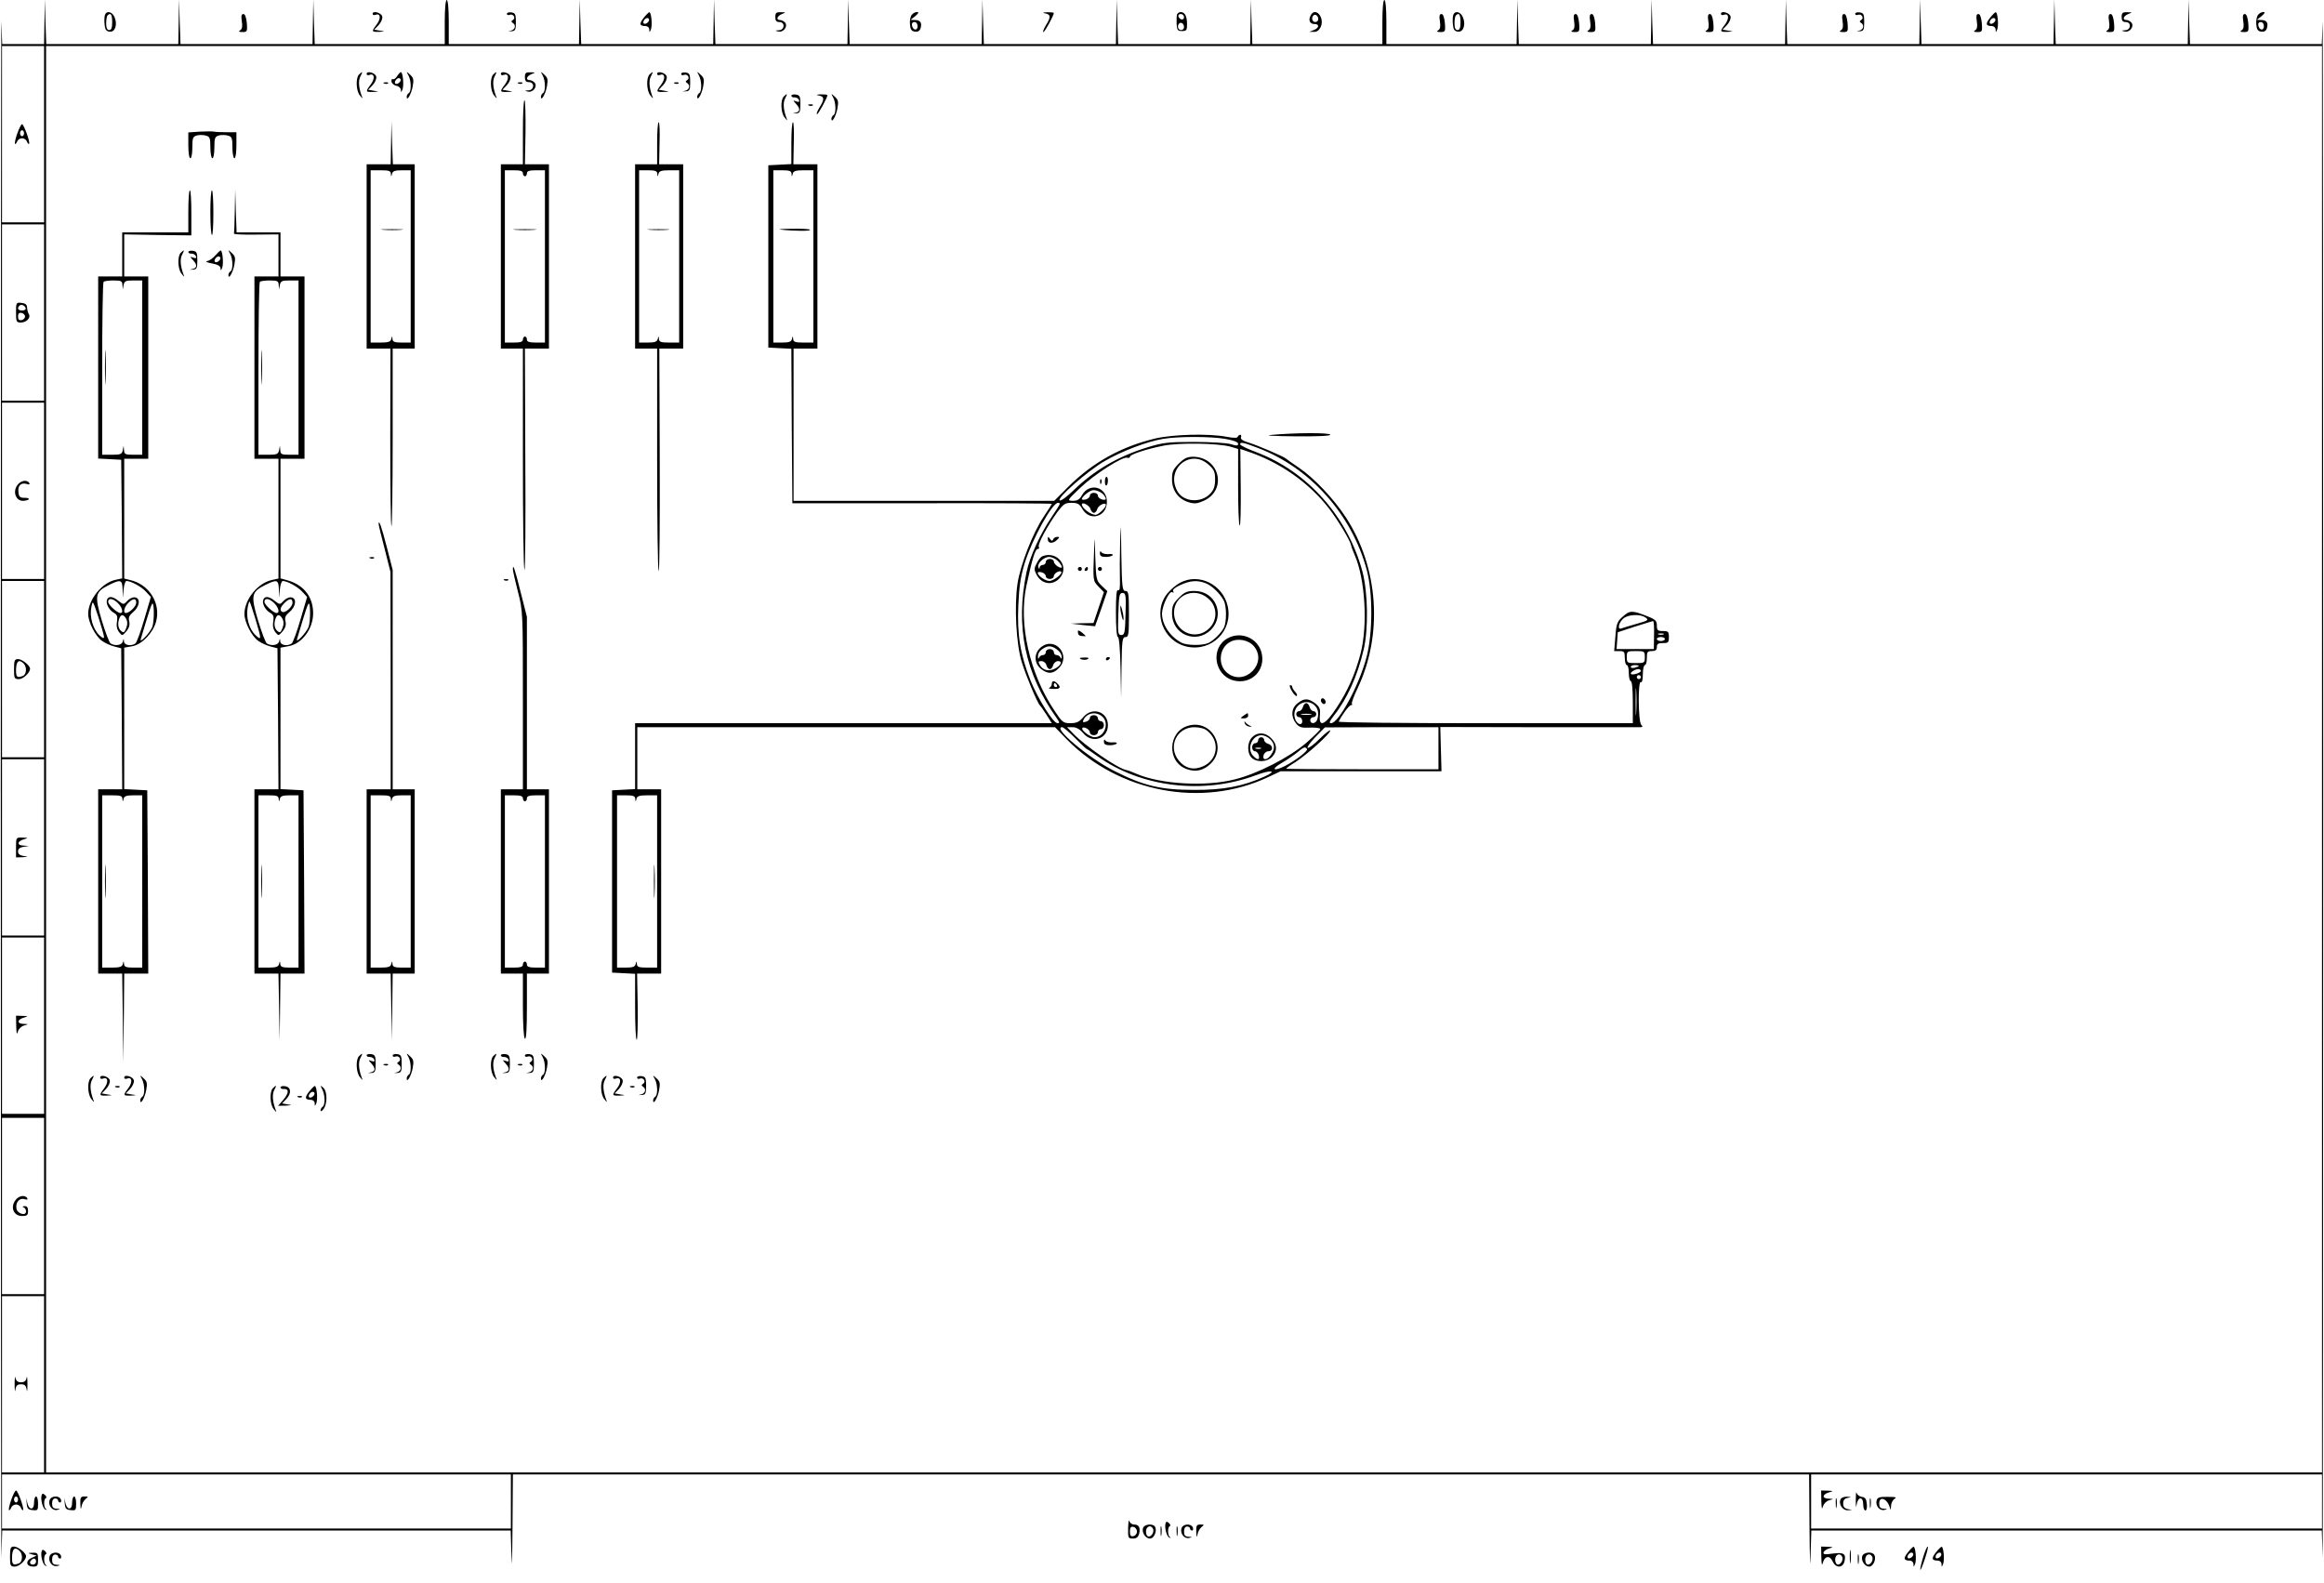 <?xml version="1.0" standalone="no"?>
<!DOCTYPE svg PUBLIC "-//W3C//DTD SVG 20010904//EN"
 "http://www.w3.org/TR/2001/REC-SVG-20010904/DTD/svg10.dtd">
<svg version="1.0" xmlns="http://www.w3.org/2000/svg"
 width="1160pt" height="790pt" viewBox="0 0 1160 790"
 preserveAspectRatio="xMidYMid meet">

<g transform="translate(0,790) scale(0.1,-0.1)"
fill="#000000" stroke="none">
<path d="M4 3950 c0 -2175 2 -3895 3 -3822 l4 132 1269 0 1269 0 4 -132 c1
-73 4 -10 5 140 l2 272 3235 0 3235 0 2 -272 c1 -150 4 -213 5 -140 l4 132
1274 0 1274 0 4 -132 c1 -73 3 1647 3 3822 0 2175 -2 3904 -3 3843 l-4 -113
-329 0 -329 0 -4 113 -3 112 -2 -112 -2 -113 -330 0 -329 0 -4 113 -3 112 -2
-112 -2 -113 -330 0 -329 0 -4 113 -3 112 -2 -112 -2 -113 -330 0 -329 0 -4
113 -3 112 -2 -112 -2 -113 -330 0 -329 0 -4 113 -3 112 -2 -112 -2 -113 -330
0 -329 0 -4 113 -3 112 -2 -112 -2 -113 -325 0 -325 0 0 110 c0 67 -4 110 -10
110 -6 0 -10 -43 -10 -110 l0 -110 -325 0 -324 0 -4 113 -3 112 -2 -112 -2
-113 -330 0 -329 0 -4 113 -3 112 -2 -112 -2 -113 -330 0 -329 0 -4 113 -3
112 -2 -112 -2 -113 -330 0 -329 0 -4 113 -3 112 -2 -112 -2 -113 -330 0 -329
0 -4 113 -3 112 -2 -112 -2 -113 -330 0 -329 0 -4 113 -3 112 -2 -112 -2 -113
-325 0 -325 0 0 110 c0 67 -4 110 -10 110 -6 0 -10 -43 -10 -110 l0 -110 -325
0 -324 0 -4 113 -3 112 -2 -112 -2 -113 -330 0 -329 0 -4 113 -3 112 -2 -112
-2 -113 -330 0 -329 0 -4 113 -3 112 -2 -112 -2 -113 -105 0 -104 0 -4 113
c-1 61 -3 -1668 -3 -3843z m216 3280 l0 -440 -105 0 -105 0 0 440 0 440 105 0
105 0 0 -440z m11370 -3120 l0 -3560 -5680 0 -5680 0 0 3560 0 3560 5680 0
5680 0 0 -3560z m-11370 2230 l0 -440 -105 0 -105 0 0 440 0 440 105 0 105 0
0 -440z m0 -890 l0 -440 -105 0 -105 0 0 440 0 440 105 0 105 0 0 -440z m0
-890 l0 -440 -105 0 -105 0 0 440 0 440 105 0 105 0 0 -440z m0 -890 l0 -440
-105 0 -105 0 0 440 0 440 105 0 105 0 0 -440z m0 -890 l0 -440 -105 0 -105 0
0 440 0 440 105 0 105 0 0 -440z m0 -900 l0 -440 -105 0 -105 0 0 440 0 440
105 0 105 0 0 -440z m0 -890 l0 -440 -105 0 -105 0 0 440 0 440 105 0 105 0 0
-440z m2330 -585 l0 -135 -1270 0 -1270 0 0 135 0 135 1270 0 1270 0 0 -135z
m9040 0 l0 -135 -1275 0 -1275 0 0 135 0 135 1275 0 1275 0 0 -135z"/>
<path d="M86 7233 c-9 -25 -14 -49 -11 -51 2 -3 7 3 11 12 3 9 14 16 24 16 10
0 21 -7 24 -16 4 -9 9 -15 11 -12 7 7 -26 98 -35 98 -4 0 -15 -21 -24 -47z
m34 2 c0 -8 -4 -15 -10 -15 -5 0 -10 7 -10 15 0 8 5 15 10 15 6 0 10 -7 10
-15z"/>
<path d="M1792 7528 c-17 -17 -15 -81 4 -104 15 -19 16 -19 8 1 -14 40 -16 73
-5 94 13 24 11 27 -7 9z"/>
<path d="M1830 7531 c0 -6 6 -8 14 -5 25 10 29 -17 7 -47 -28 -37 -27 -39 12
-38 31 2 31 2 3 6 l-28 5 22 23 c12 13 20 31 18 42 -3 19 -48 32 -48 14z"/>
<path d="M1982 7520 c-7 -12 -17 -18 -21 -15 -5 3 -8 -3 -7 -12 2 -10 13 -19
24 -21 12 -2 22 -11 23 -20 0 -15 1 -15 8 1 8 21 2 87 -8 87 -3 0 -12 -9 -19
-20z m18 -19 c0 -12 -20 -25 -27 -18 -7 7 6 27 18 27 5 0 9 -4 9 -9z"/>
<path d="M2039 7523 c14 -27 15 -80 1 -88 -5 -3 -10 -11 -10 -18 0 -26 23 13
30 52 6 34 4 43 -13 58 -19 18 -20 17 -8 -4z"/>
<path d="M2462 7528 c-17 -17 -15 -81 4 -104 15 -19 16 -19 8 1 -14 40 -16 73
-5 94 13 24 11 27 -7 9z"/>
<path d="M2500 7531 c0 -6 6 -8 14 -5 25 10 29 -17 7 -47 -28 -37 -27 -39 12
-38 31 2 31 2 3 6 l-28 5 22 23 c12 13 20 31 18 42 -3 19 -48 32 -48 14z"/>
<path d="M2620 7515 c0 -18 5 -25 20 -25 30 0 27 -40 -2 -41 -20 -1 -21 -2 -4
-6 26 -7 50 25 35 44 -6 7 -18 13 -25 13 -22 0 -16 20 9 30 21 8 21 9 -5 9
-23 1 -28 -3 -28 -24z"/>
<path d="M2709 7523 c14 -27 15 -80 1 -88 -5 -3 -10 -11 -10 -18 0 -26 23 13
30 52 6 34 4 43 -13 58 -19 18 -20 17 -8 -4z"/>
<path d="M3242 7528 c-17 -17 -15 -81 4 -104 15 -19 16 -19 8 1 -14 40 -16 73
-5 94 13 24 11 27 -7 9z"/>
<path d="M3280 7531 c0 -6 6 -8 14 -5 25 10 29 -17 7 -47 -28 -37 -27 -39 12
-38 31 2 31 2 3 6 l-28 5 22 23 c12 13 20 31 18 42 -3 19 -48 32 -48 14z"/>
<path d="M3400 7531 c0 -6 6 -8 14 -5 18 7 32 -16 16 -26 -9 -5 -9 -9 -1 -14
18 -11 13 -34 -9 -39 -17 -4 -16 -4 2 -3 20 1 23 6 23 46 0 39 -3 45 -22 48
-13 2 -23 -1 -23 -7z"/>
<path d="M3489 7523 c14 -27 15 -80 1 -88 -5 -3 -10 -11 -10 -18 0 -26 23 13
30 52 6 34 4 43 -13 58 -19 18 -20 17 -8 -4z"/>
<path d="M1918 7483 c7 -3 16 -2 19 1 4 3 -2 6 -13 5 -11 0 -14 -3 -6 -6z"/>
<path d="M2588 7483 c7 -3 16 -2 19 1 4 3 -2 6 -13 5 -11 0 -14 -3 -6 -6z"/>
<path d="M3368 7483 c7 -3 16 -2 19 1 4 3 -2 6 -13 5 -11 0 -14 -3 -6 -6z"/>
<path d="M3912 7418 c-17 -17 -15 -81 4 -104 15 -19 16 -19 8 1 -14 40 -16 73
-5 94 13 24 11 27 -7 9z"/>
<path d="M3950 7422 c0 -5 7 -9 16 -8 9 0 19 -5 22 -13 3 -10 0 -12 -14 -7
-17 6 -17 6 -1 -12 23 -25 21 -40 -3 -45 -17 -4 -16 -4 2 -3 20 1 23 6 23 46
0 39 -3 45 -22 48 -13 2 -23 -1 -23 -6z"/>
<path d="M4088 7423 c27 -5 28 -19 2 -60 -11 -18 -16 -33 -12 -33 7 0 52 83
52 95 0 3 -15 4 -32 4 -24 -1 -27 -3 -10 -6z"/>
<path d="M4159 7413 c14 -27 15 -80 1 -88 -5 -3 -10 -11 -10 -18 0 -26 23 13
30 52 6 34 4 43 -13 58 -19 18 -20 17 -8 -4z"/>
<path d="M2610 7240 l0 -160 -55 0 -55 0 0 -460 0 -460 55 0 55 0 0 -549 c0
-303 3 -552 8 -555 4 -2 6 245 4 550 l-2 554 60 0 60 0 0 460 0 460 -60 0 -60
0 3 160 c1 88 -1 160 -5 160 -5 0 -8 -72 -8 -160z m0 -205 c0 -8 5 -15 10 -15
6 0 10 7 10 15 0 11 12 15 45 15 l45 0 0 -430 0 -430 -45 0 c-33 0 -45 4 -45
15 0 8 -4 15 -10 15 -5 0 -10 -7 -10 -15 0 -11 -12 -15 -45 -15 l-45 0 0 430
0 430 45 0 c33 0 45 -4 45 -15z"/>
<path d="M2573 6753 c26 -2 68 -2 95 0 26 2 4 3 -48 3 -52 0 -74 -1 -47 -3z"/>
<path d="M4038 7373 c7 -3 16 -2 19 1 4 3 -2 6 -13 5 -11 0 -14 -3 -6 -6z"/>
<path d="M1952 7188 l-2 -108 -60 0 -60 0 0 -460 0 -460 60 0 59 0 -1 -440 c0
-243 2 -444 6 -447 3 -4 6 195 6 440 l0 447 55 0 55 0 0 460 0 460 -55 0 -54
0 -4 108 -3 107 -2 -107z m-1 -155 c1 -17 2 -17 6 0 3 13 15 17 49 17 l44 0 0
-430 0 -430 -45 0 c-36 0 -45 4 -46 18 -1 16 -2 16 -6 0 -3 -14 -15 -18 -54
-18 l-49 0 0 430 0 430 50 0 c41 0 50 -3 51 -17z"/>
<path d="M1913 6753 c26 -2 67 -2 90 0 23 2 2 3 -48 3 -49 0 -68 -1 -42 -3z"/>
<path d="M3280 7185 l0 -105 -55 0 -55 0 0 -460 0 -460 55 0 55 0 0 -555 c0
-305 3 -555 8 -555 4 0 6 250 5 555 l-2 555 60 0 59 0 0 460 0 460 -60 0 -60
0 2 105 c2 58 0 105 -4 105 -5 0 -8 -47 -8 -105z m1 -152 c1 -17 2 -17 6 0 3
13 15 17 54 17 l49 0 0 -430 0 -430 -50 0 c-41 0 -50 3 -51 18 -1 16 -2 16 -6
0 -3 -14 -15 -18 -49 -18 l-44 0 0 430 0 430 45 0 c36 0 45 -4 46 -17z"/>
<path d="M3243 6753 c26 -2 67 -2 90 0 23 2 2 3 -48 3 -49 0 -68 -1 -42 -3z"/>
<path d="M3950 7185 l0 -104 -57 -3 -58 -3 0 -455 0 -455 57 -3 58 -3 2 -385
3 -386 648 0 c356 1 647 -1 647 -3 0 -2 -18 -31 -41 -65 -54 -81 -115 -237
-130 -332 -17 -111 -7 -304 21 -393 20 -66 78 -204 90 -215 3 -3 18 -24 33
-47 l27 -43 -1040 0 -1040 0 0 -165 0 -164 -57 -3 -58 -3 0 -455 0 -455 58 -3
57 -3 0 -164 c0 -91 3 -165 8 -165 4 0 6 74 5 165 l-3 165 60 0 60 0 0 460 0
460 -59 0 -60 0 0 155 0 155 1042 0 1043 0 59 -61 c261 -265 674 -343 1003
-189 l64 30 402 0 401 0 -3 110 -3 111 488 -1 c268 0 497 0 508 0 15 0 16 3 7
12 -15 15 -17 222 -2 213 6 -4 10 12 10 39 0 25 5 46 10 46 6 0 10 16 10 35 0
31 3 35 25 35 18 0 25 5 25 20 0 16 7 20 30 20 27 0 30 3 30 30 0 27 -3 30
-30 30 -26 0 -30 4 -30 28 0 22 -7 30 -43 44 -79 32 -92 32 -126 1 -29 -25
-33 -35 -38 -100 l-6 -73 27 0 c23 0 26 -4 26 -35 0 -19 5 -35 10 -35 6 0 10
-18 10 -40 0 -22 5 -40 10 -40 6 0 10 -42 10 -105 l0 -105 -736 0 c-405 0
-734 3 -732 8 15 32 52 82 61 82 6 0 8 3 5 6 -4 3 9 38 28 78 128 269 105 603
-58 853 -61 94 -161 199 -237 250 -31 21 -58 40 -61 43 -9 10 -145 68 -188 81
-28 8 -41 17 -38 26 3 7 1 13 -3 13 -5 0 -11 -5 -13 -10 -2 -7 -20 -7 -57 0
-90 17 -266 12 -356 -9 -170 -41 -312 -120 -433 -241 l-70 -70 -650 0 -651 0
0 380 0 380 60 0 59 0 0 460 0 460 -60 0 -60 0 2 105 c2 58 0 105 -4 105 -5 0
-8 -47 -8 -105z m1 -152 c1 -17 2 -17 6 0 3 13 15 17 54 17 l49 0 0 -430 0
-430 -50 0 c-41 0 -50 3 -51 18 -1 16 -2 16 -6 0 -3 -14 -15 -18 -49 -18 l-44
0 0 430 0 430 45 0 c36 0 45 -4 46 -17z m2166 -1324 c40 -7 63 -16 63 -24 0
-11 -7 -11 -37 -2 -21 6 -102 11 -183 11 -128 0 -155 -3 -233 -27 -146 -45
-266 -115 -368 -214 -32 -31 -62 -54 -69 -51 -21 7 143 151 225 197 86 50 211
97 289 110 75 13 240 13 313 0z m26 -39 l37 -11 0 -189 c0 -104 3 -191 8 -193
4 -3 6 82 5 188 l-2 194 32 -11 c164 -54 311 -157 412 -288 43 -56 105 -159
109 -182 1 -7 9 -29 18 -49 52 -120 66 -349 29 -492 -27 -103 -64 -186 -121
-272 -55 -84 -88 -98 -82 -37 3 33 0 42 -23 61 -35 26 -55 27 -89 0 -31 -25
-34 -66 -7 -100 16 -20 27 -23 70 -21 28 1 51 -2 51 -7 0 -5 -33 -37 -72 -71
-87 -73 -241 -152 -353 -180 -145 -38 -373 -25 -494 28 -20 9 -42 17 -49 18
-43 8 -207 121 -266 183 l-30 31 28 0 c18 0 36 -10 53 -30 45 -54 123 -28 123
40 0 68 -78 94 -123 40 -20 -24 -34 -30 -64 -30 -36 0 -41 4 -80 63 -124 184
-180 434 -140 622 30 139 44 185 58 185 6 0 7 5 4 10 -7 12 41 102 92 173 31
41 39 47 71 47 30 0 40 -5 54 -30 37 -65 123 -40 123 35 0 75 -87 98 -124 34
-12 -22 -23 -29 -46 -29 -30 1 -29 2 37 65 70 67 214 159 235 150 7 -2 13 0
13 5 0 11 77 37 166 55 78 16 274 13 337 -5z m133 -5 c263 -99 471 -332 546
-610 31 -116 30 -317 -1 -435 -37 -141 -139 -330 -177 -330 -12 0 -8 9 14 38
66 83 117 196 148 327 25 103 22 286 -5 390 -73 274 -273 500 -528 597 -46 17
-83 35 -83 40 0 13 15 10 86 -17z m-764 -239 c13 -19 9 -24 -12 -19 -11 3 -20
12 -20 19 0 8 -9 14 -20 14 -11 0 -20 -6 -20 -14 0 -7 -9 -16 -20 -19 -11 -3
-20 -2 -20 2 0 10 31 37 50 43 16 6 51 -9 62 -26z m-222 -41 c0 -3 -17 -31
-39 -63 -59 -87 -110 -199 -127 -277 -57 -273 -8 -508 152 -732 13 -19 14 -23
2 -23 -21 0 -98 123 -135 215 -50 127 -67 228 -60 375 4 95 12 145 32 210 38
121 137 300 166 300 5 0 9 -2 9 -5z m153 -26 c3 -10 10 -19 17 -19 7 0 14 9
17 19 5 19 43 37 43 20 0 -13 -38 -49 -51 -49 -25 0 -68 33 -69 52 0 15 39 -5
43 -23z m2771 -542 c17 -12 12 -15 -45 -31 -34 -10 -69 -20 -76 -23 -20 -8
-15 25 7 47 23 23 86 27 114 7z m42 -87 l-1 -70 -93 0 -93 0 3 42 3 42 85 28
c47 15 88 27 91 28 4 0 6 -31 5 -70z m47 3 c-7 -2 -19 -2 -25 0 -7 3 -2 5 12
5 14 0 19 -2 13 -5z m7 -23 c0 -5 -9 -10 -20 -10 -11 0 -20 5 -20 10 0 6 9 10
20 10 11 0 20 -4 20 -10z m-100 -90 c0 -29 -2 -30 -45 -30 -43 0 -45 1 -45 30
0 29 2 30 45 30 43 0 45 -1 45 -30z m-30 -44 c0 -2 -9 -6 -20 -9 -11 -3 -20
-1 -20 4 0 5 9 9 20 9 11 0 20 -2 20 -4z m10 -25 c0 -10 -42 -23 -49 -15 -7 6
20 24 37 24 6 0 12 -4 12 -9z m0 -31 c0 -5 -4 -10 -10 -10 -5 0 -10 5 -10 10
0 6 5 10 10 10 6 0 10 -4 10 -10z m-23 -177 c-2 -32 -3 -8 -3 52 0 61 1 87 3
58 2 -29 2 -78 0 -110z m-1599 29 c13 -17 15 -41 6 -66 -8 -20 -34 -21 -34 -1
0 8 7 15 15 15 8 0 15 7 15 15 0 8 -6 15 -14 15 -7 0 -16 9 -19 20 -3 11 -10
20 -17 20 -7 0 -14 -9 -17 -20 -3 -11 -12 -20 -19 -20 -8 0 -14 -7 -14 -15 0
-8 7 -15 15 -15 8 0 15 -9 15 -20 0 -25 -27 -16 -36 12 -21 66 61 114 104 60z
m-1066 -49 c37 -33 11 -103 -39 -103 -22 0 -70 37 -60 46 8 9 37 -8 37 -22 0
-8 9 -14 20 -14 11 0 20 7 20 15 0 8 7 15 15 15 8 0 15 9 15 20 0 11 -7 20
-15 20 -8 0 -15 7 -15 15 0 8 -9 15 -20 15 -11 0 -20 -6 -20 -14 0 -7 -9 -16
-20 -19 -16 -4 -18 -2 -10 13 18 33 63 39 92 13z m1041 10 c-13 -2 -33 -2 -45
0 -13 2 -3 4 22 4 25 0 35 -2 23 -4z m-1176 -118 c30 -30 56 -55 59 -55 2 0
26 -16 52 -35 217 -155 527 -193 790 -95 77 29 110 24 45 -6 -108 -49 -207
-68 -353 -67 -165 0 -250 20 -395 93 -130 65 -315 220 -263 220 6 0 35 -25 65
-55z m1813 -50 l0 -105 -380 0 c-209 0 -380 1 -380 3 0 2 21 18 48 34 59 39
172 141 172 156 0 6 -24 -12 -53 -41 -29 -29 -56 -49 -60 -45 -4 4 14 28 39
54 l47 48 284 1 283 0 0 -105z m-656 -4 c6 -9 -58 -58 -111 -85 -56 -28 -71
-17 -18 14 28 16 64 41 80 54 33 28 41 30 49 17z m-3353 -248 c1 -17 2 -17 6
0 3 13 15 17 54 17 l49 0 0 -430 0 -430 -50 0 c-41 0 -50 3 -51 18 -1 16 -2
16 -6 0 -3 -14 -15 -18 -49 -18 l-44 0 0 430 0 430 45 0 c36 0 45 -4 46 -17z"/>
<path d="M3895 6754 c72 -8 153 -8 148 -1 -2 4 -43 6 -91 5 -48 0 -73 -3 -57
-4z"/>
<path d="M5884 5586 c-29 -29 -34 -41 -34 -79 0 -55 31 -98 83 -114 29 -9 43
-7 75 7 120 54 79 220 -54 220 -28 0 -44 -8 -70 -34z m148 -5 c28 -25 33 -36
33 -74 0 -34 -6 -52 -24 -71 -47 -50 -137 -42 -166 15 -57 109 67 211 157 130z"/>
<path d="M5515 5496 c0 -13 3 -22 8 -19 4 2 7 13 7 24 0 10 -3 19 -7 19 -5 0
-8 -11 -8 -24z"/>
<path d="M5491 5494 c0 -11 3 -14 6 -6 3 7 2 16 -1 19 -3 4 -6 -2 -5 -13z"/>
<path d="M5591 5190 c-2 -69 -2 -151 -1 -184 1 -40 -1 -56 -9 -52 -8 5 -11
-28 -11 -113 0 -72 4 -121 10 -121 6 0 11 -62 13 -152 l3 -153 2 153 c2 137 4
152 20 152 15 0 17 12 17 115 0 102 -2 115 -17 115 -16 0 -18 17 -21 183 -2
165 -3 170 -6 57z m27 -355 c-2 -94 -5 -105 -21 -105 -17 0 -18 9 -15 105 3
93 5 105 21 105 16 0 18 -10 15 -105z"/>
<path d="M5592 4865 c0 -11 4 -31 8 -45 6 -20 8 -21 8 -5 0 11 -4 31 -8 45 -6
20 -8 21 -8 5z"/>
<path d="M5461 5150 c-6 -149 -6 -149 22 -178 l27 -28 -26 -77 -26 -77 -56 -1
-57 -2 60 -7 c33 -3 60 -6 61 -6 0 1 14 40 31 88 l30 87 -28 27 c-27 26 -28
31 -32 143 -3 111 -3 112 -6 31z"/>
<path d="M5230 5208 c0 -22 26 -23 46 -3 14 13 14 15 1 15 -9 0 -18 -6 -20
-12 -4 -10 -8 -9 -16 2 -9 13 -11 13 -11 -2z"/>
<path d="M5490 5138 c0 -13 8 -18 29 -18 17 0 32 4 35 9 3 4 -7 7 -22 5 -14
-1 -30 3 -34 9 -5 8 -8 6 -8 -5z"/>
<path d="M5202 5123 c-7 -3 -19 -18 -27 -34 -14 -26 -14 -32 -1 -58 25 -47 79
-56 114 -18 54 57 -11 141 -86 110z m78 -23 c11 -11 20 -25 20 -30 0 -6 -8 -5
-20 2 -11 7 -20 18 -20 25 0 7 -9 13 -20 13 -11 0 -20 -7 -20 -15 0 -8 -7 -15
-15 -15 -8 0 -15 -6 -16 -12 0 -10 -2 -10 -6 0 -7 19 26 52 54 52 12 0 32 -9
43 -20z m-60 -76 c0 -8 9 -14 20 -14 11 0 20 6 20 14 0 14 29 31 37 22 9 -9
-38 -46 -59 -46 -21 0 -58 26 -58 41 0 4 9 5 20 2 11 -3 20 -12 20 -19z"/>
<path d="M5380 5060 c0 -5 5 -10 10 -10 6 0 10 5 10 10 0 6 -4 10 -10 10 -5 0
-10 -4 -10 -10z"/>
<path d="M5415 5060 c-3 -5 -1 -10 4 -10 6 0 11 5 11 10 0 6 -2 10 -4 10 -3 0
-8 -4 -11 -10z"/>
<path d="M5480 5060 c0 -5 5 -10 10 -10 6 0 10 5 10 10 0 6 -4 10 -10 10 -5 0
-10 -4 -10 -10z"/>
<path d="M5890 4991 c-19 -10 -47 -34 -63 -53 -76 -94 -23 -239 98 -266 123
-26 230 79 203 202 -24 108 -144 168 -238 117z m127 -2 c31 -11 73 -52 91 -86
15 -28 15 -108 1 -136 -15 -28 -48 -61 -76 -76 -28 -14 -108 -14 -136 1 -57
30 -97 90 -97 146 1 39 37 115 51 106 8 -4 9 -3 5 5 -5 7 8 18 36 31 49 22 84
25 125 9z"/>
<path d="M5884 4916 c-29 -29 -34 -41 -34 -79 0 -104 120 -154 194 -81 73 74
23 194 -81 194 -38 0 -50 -5 -79 -34z m145 -2 c58 -48 47 -135 -20 -170 -69
-35 -149 18 -149 98 0 87 100 130 169 72z"/>
<path d="M5380 4750 c0 -19 5 -24 23 -25 21 -2 21 -3 -3 18 -11 9 -20 12 -20
7z"/>
<path d="M6128 4714 c-87 -47 -69 -182 27 -210 90 -25 166 51 141 141 -20 71
-103 105 -168 69z m130 -39 c72 -84 -44 -203 -131 -135 -50 39 -43 125 12 155
36 21 91 12 119 -20z"/>
<path d="M5197 4670 c-37 -29 -37 -80 -1 -109 35 -27 59 -26 89 4 63 63 -18
160 -88 105z m86 -18 c9 -8 17 -22 16 -31 0 -10 -2 -12 -6 -3 -2 6 -11 12 -19
12 -8 0 -14 7 -14 15 0 8 -9 15 -20 15 -11 0 -20 -7 -20 -15 0 -8 -6 -15 -14
-15 -8 0 -17 -6 -19 -12 -4 -9 -6 -8 -6 2 -1 20 9 34 33 47 22 12 42 8 69 -15z
m-60 -72 c3 -11 10 -20 17 -20 7 0 14 9 17 20 3 11 14 20 24 20 25 0 14 -24
-18 -39 -31 -14 -59 -6 -73 20 -9 16 -7 19 8 19 11 0 22 -9 25 -20z"/>
<path d="M5390 4615 c0 -8 29 -12 39 -5 9 5 4 8 -13 8 -14 0 -26 -2 -26 -3z"/>
<path d="M5520 4609 c0 -5 5 -7 10 -4 6 3 10 8 10 11 0 2 -4 4 -10 4 -5 0 -10
-5 -10 -11z"/>
<path d="M5250 4486 c0 -8 -6 -17 -12 -19 -7 -3 2 -6 20 -6 34 -1 40 7 20 27
-16 16 -28 15 -28 -2z m25 -6 c3 -5 1 -10 -4 -10 -6 0 -11 5 -11 10 0 6 2 10
4 10 3 0 8 -4 11 -10z"/>
<path d="M6448 4451 c9 -16 20 -27 24 -25 5 3 1 12 -7 20 -8 9 -15 20 -15 25
0 5 -4 9 -10 9 -5 0 -2 -13 8 -29z"/>
<path d="M6593 4404 c0 -7 6 -15 12 -18 6 -2 12 2 12 10 0 7 -6 15 -12 18 -6
2 -12 -2 -12 -10z"/>
<path d="M6206 4327 c-16 -12 -16 -13 3 -13 12 0 21 6 21 13 0 7 -1 13 -3 13
-2 0 -11 -6 -21 -13z"/>
<path d="M6213 4290 c2 -8 12 -16 23 -17 13 -2 15 -1 4 4 -8 3 -19 11 -23 17
-6 7 -7 6 -4 -4z"/>
<path d="M5933 4278 c-105 -28 -111 -184 -7 -218 44 -15 81 -6 116 27 85 81 5
222 -109 191z m93 -26 c65 -52 53 -147 -23 -178 -46 -20 -86 -10 -118 28 -58
69 -13 168 77 168 26 0 52 -7 64 -18z"/>
<path d="M6250 4220 c-26 -26 -26 -81 -2 -103 26 -24 77 -21 102 5 27 29 25
64 -5 93 -29 30 -68 32 -95 5z m90 -10 c24 -24 25 -48 4 -78 -19 -28 -44 -29
-37 -2 3 11 14 20 24 20 25 0 24 30 -1 37 -11 3 -20 12 -20 19 0 8 -7 14 -15
14 -8 0 -15 -7 -15 -15 0 -8 -7 -15 -15 -15 -8 0 -15 -9 -15 -20 0 -11 6 -20
14 -20 7 0 16 -9 19 -20 6 -24 -6 -26 -27 -4 -35 34 -8 104 41 104 12 0 32 -9
43 -20z m-47 -47 c-7 -2 -19 -2 -25 0 -7 3 -2 5 12 5 14 0 19 -2 13 -5z"/>
<path d="M5510 4198 c0 -13 8 -18 29 -18 17 0 32 4 35 9 3 4 -7 7 -22 5 -14
-1 -30 3 -34 9 -5 8 -8 6 -8 -5z"/>
<path d="M3264 3500 c0 -74 1 -105 3 -67 2 37 2 97 0 135 -2 37 -3 6 -3 -68z"/>
<path d="M998 7243 l-58 -4 0 -64 c0 -37 4 -65 10 -65 6 0 10 24 10 54 0 48 3
54 23 60 12 3 33 3 45 -1 19 -5 22 -12 22 -59 0 -30 5 -54 10 -54 6 0 10 24
10 54 0 48 3 54 23 60 12 3 33 3 45 -1 19 -5 22 -12 22 -59 0 -30 5 -54 10
-54 6 0 10 28 10 65 l0 65 -49 0 c-27 0 -55 1 -63 3 -7 2 -39 1 -70 0z"/>
<path d="M940 6845 l0 -105 -165 0 -165 0 0 -110 0 -110 -60 0 -60 0 0 -455 0
-454 58 -3 57 -3 3 -296 2 -296 -32 -7 c-69 -14 -137 -98 -138 -170 0 -41 36
-112 69 -135 15 -11 42 -23 61 -28 l35 -9 3 -352 2 -352 -60 0 -60 0 0 -460 0
-460 60 0 60 0 3 -222 2 -223 3 223 2 222 60 0 60 0 -2 458 -3 457 -57 3 -58
3 0 353 0 353 39 7 c47 7 105 66 120 123 25 92 -35 187 -131 208 l-28 7 0 299
0 299 60 0 60 0 0 455 0 455 -60 0 -60 0 0 105 0 105 168 -3 167 -2 0 113 c0
61 -3 112 -7 112 -5 0 -8 -47 -8 -105z m-329 -367 l2 -23 4 23 c4 19 11 22 49
22 l44 0 0 -435 0 -435 -45 0 c-40 0 -45 3 -46 23 l-2 22 -4 -22 c-4 -20 -11
-23 -54 -23 l-49 0 0 428 c0 236 3 432 7 435 3 4 26 7 50 7 38 0 43 -3 44 -22z
m1 -1520 l1 -43 4 43 c2 23 9 42 14 42 22 0 76 -29 98 -54 l24 -26 -33 -112
c-18 -62 -38 -116 -44 -120 -21 -15 -56 -9 -57 10 -1 16 -2 16 -6 0 -5 -19
-38 -24 -61 -10 -7 5 -26 56 -44 115 -37 125 -33 142 34 176 61 30 68 28 70
-21z m-93 -237 c1 -10 -7 -7 -24 9 -31 30 -49 92 -39 139 7 36 7 35 35 -49 15
-47 28 -91 28 -99z m241 49 c-13 -31 -67 -87 -57 -59 3 9 15 50 27 90 12 41
25 79 29 84 11 18 12 -87 1 -115z m-149 -857 c1 -17 2 -17 6 0 3 13 15 17 49
17 l44 0 0 -430 0 -430 -45 0 c-36 0 -45 4 -46 18 -1 16 -2 16 -6 0 -3 -14
-15 -18 -54 -18 l-49 0 0 430 0 430 50 0 c41 0 50 -3 51 -17z"/>
<path d="M524 6065 c0 -77 2 -107 3 -67 2 40 2 103 0 140 -2 37 -3 4 -3 -73z"/>
<path d="M534 4906 c-7 -19 11 -53 36 -66 14 -8 18 -17 14 -43 -4 -21 0 -39
10 -52 16 -20 16 -20 37 4 14 17 18 32 14 50 -5 18 0 29 19 45 33 27 39 70 10
74 -11 2 -28 -6 -38 -17 -19 -20 -19 -20 -44 -1 -29 24 -51 26 -58 6z m56 -18
c21 -22 27 -48 11 -48 -16 0 -61 41 -61 56 0 21 26 17 50 -8z m90 3 c0 -18
-34 -51 -52 -51 -15 0 -8 30 12 50 25 25 40 25 40 1z m-50 -80 c7 -14 7 -28 0
-46 -9 -23 -13 -25 -25 -15 -16 13 -19 38 -9 64 8 21 21 20 34 -3z"/>
<path d="M524 3500 c0 -74 1 -105 3 -67 2 37 2 97 0 135 -2 37 -3 6 -3 -68z"/>
<path d="M1050 6841 c0 -61 3 -112 8 -114 4 -3 7 46 7 109 0 63 -3 114 -7 114
-5 0 -8 -49 -8 -109z"/>
<path d="M1172 6848 c-1 -60 -3 -111 -4 -114 -2 -4 48 -6 110 -5 l112 1 0
-105 0 -105 -60 0 -60 0 0 -455 0 -455 60 0 60 0 0 -299 0 -299 -32 -7 c-71
-15 -137 -96 -138 -169 0 -41 36 -112 69 -135 15 -11 42 -23 61 -28 l35 -9 3
-352 2 -352 -60 0 -60 0 0 -460 0 -460 60 0 60 0 3 -167 3 -168 2 168 2 167
60 0 60 0 -2 458 -3 457 -57 3 -58 3 0 353 0 353 38 7 c69 11 126 87 125 167
-1 79 -45 137 -124 161 l-39 11 0 299 0 298 60 0 60 0 0 455 0 455 -60 0 -60
0 0 110 0 110 -110 0 -109 0 -4 108 -3 107 -2 -107z m219 -370 l2 -23 4 23 c4
19 11 22 49 22 l44 0 0 -435 0 -435 -45 0 c-40 0 -45 3 -46 23 l-2 22 -4 -22
c-4 -20 -11 -23 -54 -23 l-49 0 0 428 c0 236 3 432 7 435 3 4 26 7 50 7 38 0
43 -3 44 -22z m1 -1520 l1 -43 4 43 c2 23 9 42 14 42 22 0 76 -29 98 -54 l24
-26 -33 -112 c-18 -62 -38 -116 -44 -120 -21 -15 -56 -9 -57 10 -1 16 -2 16
-6 0 -5 -19 -38 -24 -61 -10 -7 5 -26 56 -44 115 -37 125 -33 142 34 176 61
30 68 28 70 -21z m-117 -148 c31 -104 31 -109 0 -80 -31 29 -48 88 -39 136 3
19 8 33 10 31 2 -2 15 -41 29 -87z m265 -40 c-13 -31 -67 -87 -57 -59 3 9 15
50 27 90 12 41 25 79 29 84 11 18 12 -87 1 -115z m-149 -857 c1 -17 2 -17 6 0
3 13 15 17 49 17 l44 0 0 -430 0 -430 -45 0 c-36 0 -45 4 -46 18 -1 16 -2 16
-6 0 -3 -14 -15 -18 -54 -18 l-49 0 0 430 0 430 50 0 c41 0 50 -3 51 -17z"/>
<path d="M1304 6065 c0 -77 2 -107 3 -67 2 40 2 103 0 140 -2 37 -3 4 -3 -73z"/>
<path d="M1314 4906 c-7 -19 11 -53 36 -66 14 -8 18 -17 14 -43 -4 -21 0 -39
10 -52 16 -20 16 -20 37 4 14 17 18 32 14 50 -5 18 0 29 19 45 33 27 39 70 10
74 -11 2 -28 -6 -38 -17 -19 -20 -19 -20 -44 -1 -29 24 -51 26 -58 6z m56 -18
c21 -22 27 -48 11 -48 -16 0 -61 41 -61 56 0 21 26 17 50 -8z m90 3 c0 -21
-38 -54 -52 -45 -13 8 -9 23 12 44 25 25 40 25 40 1z m-50 -80 c7 -14 7 -28 0
-46 -9 -23 -13 -25 -25 -15 -16 13 -19 38 -9 64 8 21 21 20 34 -3z"/>
<path d="M1304 3500 c0 -74 1 -105 3 -67 2 37 2 97 0 135 -2 37 -3 6 -3 -68z"/>
<path d="M902 6638 c-17 -17 -15 -81 4 -104 15 -19 16 -19 8 1 -14 40 -16 73
-5 94 13 24 11 27 -7 9z"/>
<path d="M940 6642 c0 -5 7 -9 16 -8 9 0 19 -5 22 -13 3 -10 0 -12 -14 -7 -17
6 -17 6 -1 -12 23 -25 21 -40 -3 -45 -17 -4 -16 -4 2 -3 20 1 23 6 23 46 0 39
-3 45 -22 48 -13 2 -23 -1 -23 -6z"/>
<path d="M1075 6625 c-11 -13 -29 -26 -40 -28 -12 -2 -4 -7 23 -12 28 -5 42
-13 43 -24 0 -13 2 -13 8 2 8 21 2 87 -8 87 -3 -1 -15 -12 -26 -25z m25 -14
c0 -12 -20 -25 -27 -18 -7 7 6 27 18 27 5 0 9 -4 9 -9z"/>
<path d="M1149 6633 c14 -27 15 -80 1 -88 -5 -3 -10 -11 -10 -18 0 -26 23 13
30 52 6 34 4 43 -13 58 -19 18 -20 17 -8 -4z"/>
<path d="M6345 5729 c-36 -3 11 -6 118 -7 117 -1 177 2 177 8 0 11 -178 10
-295 -1z"/>
<path d="M1890 5284 c0 -5 13 -61 30 -124 l29 -115 1 -542 0 -543 -60 0 -60 0
0 -460 0 -460 60 0 60 0 3 -167 3 -168 2 168 2 167 55 0 55 0 0 460 0 460 -55
0 -55 0 0 548 0 547 -29 113 c-26 101 -41 144 -41 116z m61 -1371 c1 -17 2
-17 6 0 3 13 15 17 49 17 l44 0 0 -430 0 -430 -45 0 c-36 0 -45 4 -46 18 -1
16 -2 16 -6 0 -3 -14 -15 -18 -54 -18 l-49 0 0 430 0 430 50 0 c41 0 50 -3 51
-17z"/>
<path d="M1848 5113 c7 -3 16 -2 19 1 4 3 -2 6 -13 5 -11 0 -14 -3 -6 -6z"/>
<path d="M2560 5059 c0 -8 11 -58 25 -112 25 -97 25 -101 25 -542 l0 -445 -55
0 -55 0 0 -460 0 -460 55 0 55 0 0 -159 c0 -96 4 -162 10 -166 7 -4 10 52 10
159 l0 166 55 0 55 0 0 460 0 460 -55 0 -55 0 0 431 0 430 -31 122 c-29 117
-39 146 -39 116z m50 -1144 c0 -8 5 -15 10 -15 6 0 10 7 10 15 0 11 12 15 45
15 l45 0 0 -430 0 -430 -45 0 c-33 0 -45 4 -45 15 0 8 -4 15 -10 15 -5 0 -10
-7 -10 -15 0 -11 -12 -15 -45 -15 l-45 0 0 430 0 430 45 0 c33 0 45 -4 45 -15z"/>
<path d="M2518 5003 c7 -3 16 -2 19 1 4 3 -2 6 -13 5 -11 0 -14 -3 -6 -6z"/>
<path d="M1792 2628 c-17 -17 -15 -81 4 -104 15 -19 16 -19 8 1 -14 40 -16 73
-5 94 13 24 11 27 -7 9z"/>
<path d="M1830 2632 c0 -5 7 -9 16 -8 9 0 19 -5 22 -13 3 -10 0 -12 -14 -7
-17 6 -17 6 -1 -12 23 -25 21 -40 -3 -45 -17 -4 -16 -4 2 -3 20 1 23 6 23 46
0 39 -3 45 -22 48 -13 2 -23 -1 -23 -6z"/>
<path d="M1960 2631 c0 -6 6 -8 14 -5 18 7 32 -16 16 -26 -9 -5 -9 -9 -1 -14
18 -11 13 -34 -9 -39 -17 -4 -16 -4 2 -3 20 1 23 6 23 46 0 39 -3 45 -22 48
-13 2 -23 -1 -23 -7z"/>
<path d="M2039 2623 c14 -27 15 -80 1 -88 -5 -3 -10 -11 -10 -18 0 -26 23 13
30 52 6 34 4 43 -13 58 -19 18 -20 17 -8 -4z"/>
<path d="M2462 2628 c-17 -17 -15 -81 4 -104 15 -19 16 -19 8 1 -14 40 -16 73
-5 94 13 24 11 27 -7 9z"/>
<path d="M2500 2632 c0 -5 7 -9 16 -8 9 0 19 -5 22 -13 3 -10 0 -12 -14 -7
-17 6 -17 6 -1 -12 23 -25 21 -40 -3 -45 -17 -4 -16 -4 2 -3 20 1 23 6 23 46
0 39 -3 45 -22 48 -13 2 -23 -1 -23 -6z"/>
<path d="M2620 2631 c0 -6 6 -8 14 -5 18 7 32 -16 16 -26 -9 -5 -9 -9 -1 -14
18 -11 13 -34 -9 -39 -17 -4 -16 -4 2 -3 20 1 23 6 23 46 0 39 -3 45 -22 48
-13 2 -23 -1 -23 -7z"/>
<path d="M2709 2623 c14 -27 15 -80 1 -88 -5 -3 -10 -11 -10 -18 0 -26 23 13
30 52 6 34 4 43 -13 58 -19 18 -20 17 -8 -4z"/>
<path d="M1918 2583 c7 -3 16 -2 19 1 4 3 -2 6 -13 5 -11 0 -14 -3 -6 -6z"/>
<path d="M2588 2583 c7 -3 16 -2 19 1 4 3 -2 6 -13 5 -11 0 -14 -3 -6 -6z"/>
<path d="M452 2518 c-17 -17 -15 -81 4 -104 15 -19 16 -19 8 1 -14 40 -16 73
-5 94 13 24 11 27 -7 9z"/>
<path d="M500 2521 c0 -6 6 -8 14 -5 25 10 29 -17 7 -47 -28 -37 -27 -39 12
-38 31 2 31 2 3 6 l-28 5 22 23 c12 13 20 31 18 42 -3 19 -48 32 -48 14z"/>
<path d="M620 2521 c0 -6 6 -8 14 -5 25 10 29 -17 7 -47 -28 -37 -27 -39 12
-38 31 2 31 2 3 6 l-28 5 22 23 c12 13 20 31 18 42 -3 19 -48 32 -48 14z"/>
<path d="M709 2513 c14 -27 15 -80 1 -88 -5 -3 -10 -11 -10 -18 0 -26 23 13
30 52 6 34 4 43 -13 58 -19 18 -20 17 -8 -4z"/>
<path d="M3012 2518 c-17 -17 -15 -81 4 -104 15 -19 16 -19 8 1 -14 40 -16 73
-5 94 13 24 11 27 -7 9z"/>
<path d="M3060 2521 c0 -6 6 -8 14 -5 25 10 29 -17 7 -47 -28 -37 -27 -39 12
-38 31 2 31 2 3 6 l-28 5 22 23 c12 13 20 31 18 42 -3 19 -48 32 -48 14z"/>
<path d="M3180 2521 c0 -6 6 -8 14 -5 18 7 32 -16 16 -26 -9 -5 -9 -9 -1 -14
18 -11 13 -34 -9 -39 -17 -4 -16 -4 2 -3 20 1 23 6 23 46 0 39 -3 45 -22 48
-13 2 -23 -1 -23 -7z"/>
<path d="M3269 2513 c14 -27 15 -80 1 -88 -5 -3 -10 -11 -10 -18 0 -26 23 13
30 52 6 34 4 43 -13 58 -19 18 -20 17 -8 -4z"/>
<path d="M578 2473 c7 -3 16 -2 19 1 4 3 -2 6 -13 5 -11 0 -14 -3 -6 -6z"/>
<path d="M1362 2468 c-17 -17 -15 -81 4 -104 15 -19 16 -19 8 1 -14 40 -16 73
-5 94 13 24 11 27 -7 9z"/>
<path d="M1400 2472 c0 -5 7 -9 16 -8 27 2 27 -19 -1 -53 l-27 -31 39 1 c31 2
33 3 9 6 l-28 5 22 23 c26 28 23 59 -8 63 -12 2 -22 -1 -22 -6z"/>
<path d="M1543 2451 c-24 -30 -21 -41 9 -41 10 0 18 -7 19 -17 0 -17 1 -16 8
0 8 21 2 87 -8 86 -3 0 -16 -13 -28 -28z m27 -10 c0 -12 -20 -25 -27 -18 -7 7
6 27 18 27 5 0 9 -4 9 -9z"/>
<path d="M1608 2463 c15 -27 16 -80 2 -88 -5 -3 -10 -12 -10 -18 0 -7 7 -3 15
7 20 27 19 90 -2 107 -15 13 -15 12 -5 -8z"/>
<path d="M3148 2473 c7 -3 16 -2 19 1 4 3 -2 6 -13 5 -11 0 -14 -3 -6 -6z"/>
<path d="M1488 2423 c7 -3 16 -2 19 1 4 3 -2 6 -13 5 -11 0 -14 -3 -6 -6z"/>
<path d="M80 6341 c0 -47 2 -51 24 -51 28 0 51 24 40 42 -5 7 -8 22 -9 33 0
14 -8 21 -27 23 -27 3 -28 2 -28 -47z m48 21 c2 -7 -6 -12 -17 -12 -21 0 -27
11 -14 24 9 9 26 2 31 -12z m-3 -42 c0 -8 -8 -16 -17 -18 -13 -2 -18 3 -18 18
0 15 5 20 18 18 9 -2 17 -10 17 -18z"/>
<path d="M85 5476 c-22 -33 -5 -76 29 -76 14 0 27 4 30 8 2 4 -8 8 -22 7 -22
0 -28 5 -30 29 -4 32 13 49 42 40 12 -4 16 -2 12 5 -12 19 -45 12 -61 -13z"/>
<path d="M70 4560 c0 -46 2 -50 24 -50 22 0 56 32 56 52 0 16 -40 48 -60 48
-17 0 -20 -7 -20 -50z m48 28 c17 -17 15 -55 -4 -62 -28 -11 -34 -6 -34 27 0
46 14 59 38 35z"/>
<path d="M80 3670 l0 -50 33 1 c30 2 30 2 5 6 -19 3 -28 10 -28 23 0 13 9 20
28 23 l27 4 -28 2 c-34 1 -32 22 4 32 21 6 21 7 -8 8 -33 1 -33 1 -33 -49z"/>
<path d="M81 2778 c1 -38 3 -46 8 -28 4 14 17 27 31 31 25 7 24 7 -3 8 -34 1
-32 22 4 32 21 6 21 7 -8 8 l-33 1 1 -52z"/>
<path d="M75 1906 c-24 -36 -5 -76 35 -76 25 0 30 4 30 25 0 17 -5 25 -17 24
-11 0 -13 -3 -5 -6 6 -2 12 -11 12 -20 0 -25 -45 -11 -48 15 -5 31 16 54 41
46 13 -4 17 -2 13 5 -12 19 -45 12 -61 -13z"/>
<path d="M73 990 c0 -30 2 -43 4 -27 3 21 10 27 28 27 18 0 25 -6 28 -27 2
-16 4 -3 4 27 0 30 -2 45 -4 33 -3 -16 -11 -23 -28 -23 -17 0 -25 7 -28 23 -2
12 -4 -3 -4 -33z"/>
<path d="M56 413 c-9 -25 -14 -49 -11 -51 2 -3 7 3 11 12 3 9 14 16 24 16 10
0 21 -7 24 -16 4 -9 9 -15 11 -12 7 7 -26 98 -35 98 -4 0 -15 -21 -24 -47z
m34 2 c0 -8 -4 -15 -10 -15 -5 0 -10 7 -10 15 0 8 5 15 10 15 6 0 10 -7 10
-15z"/>
<path d="M208 437 c-7 -21 6 -70 20 -73 7 -1 8 0 2 3 -12 6 -13 50 -1 55 5 2
3 8 -4 15 -10 9 -14 9 -17 0z"/>
<path d="M133 398 c2 -28 6 -34 30 -36 25 -3 27 -1 27 32 0 20 -4 36 -10 36
-5 0 -10 -13 -10 -30 0 -19 -5 -30 -14 -30 -8 0 -17 13 -20 30 -6 30 -6 30 -3
-2z"/>
<path d="M247 410 c-7 -26 15 -53 39 -47 17 4 16 5 -3 6 -18 1 -23 7 -23 26 0
16 6 25 15 25 8 0 15 -4 15 -10 0 -5 4 -10 10 -10 5 0 7 7 4 15 -9 22 -51 19
-57 -5z"/>
<path d="M323 398 c2 -28 6 -34 30 -36 25 -3 27 -1 27 32 0 20 -4 36 -10 36
-5 0 -10 -13 -10 -30 0 -19 -5 -30 -14 -30 -8 0 -17 13 -20 30 -6 30 -6 30 -3
-2z"/>
<path d="M401 393 c1 -27 3 -31 6 -13 2 14 12 31 21 38 14 11 13 12 -6 12 -19
0 -22 -5 -21 -37z"/>
<path d="M9091 408 c1 -38 3 -46 8 -28 4 14 17 27 31 31 25 7 24 7 -3 8 -34 1
-32 22 4 32 21 6 21 7 -8 8 l-33 1 1 -52z"/>
<path d="M9263 410 c0 -31 2 -41 4 -22 6 42 33 44 33 2 0 -16 5 -30 11 -30 6
0 9 14 7 33 -2 24 -8 33 -25 35 -12 2 -24 11 -26 20 -3 9 -4 -8 -4 -38z"/>
<path d="M9163 395 c0 -22 2 -30 4 -17 2 12 2 30 0 40 -3 9 -5 -1 -4 -23z"/>
<path d="M9186 414 c-9 -24 12 -54 37 -53 l22 2 -22 4 c-16 3 -23 11 -23 28 0
17 7 25 23 28 20 4 19 4 -4 6 -16 0 -29 -5 -33 -15z"/>
<path d="M9333 395 c0 -22 2 -30 4 -17 2 12 2 30 0 40 -3 9 -5 -1 -4 -23z"/>
<path d="M9367 410 c-7 -26 15 -53 39 -47 17 4 16 5 -3 6 -18 1 -23 7 -23 26
0 40 41 24 53 -21 3 -14 5 -12 6 8 0 15 9 31 18 37 13 7 4 9 -34 9 -42 1 -52
-3 -56 -18z"/>
<path d="M524 7826 c-3 -8 -4 -29 -2 -48 2 -25 8 -34 25 -36 28 -4 41 37 24
74 -12 26 -39 32 -47 10z m36 -36 c0 -29 -4 -40 -15 -40 -10 0 -15 10 -15 33
0 19 3 37 7 40 15 16 23 5 23 -33z"/>
<path d="M1860 7831 c0 -6 6 -8 14 -5 25 10 29 -17 7 -47 -28 -37 -27 -39 12
-38 31 2 31 2 3 6 l-28 5 22 23 c12 13 20 31 18 42 -3 19 -48 32 -48 14z"/>
<path d="M2530 7831 c0 -6 6 -8 14 -5 18 7 32 -16 16 -26 -9 -5 -9 -9 -1 -14
18 -11 13 -34 -9 -39 -17 -4 -16 -4 2 -3 20 1 23 6 23 46 0 39 -3 45 -22 48
-13 2 -23 -1 -23 -7z"/>
<path d="M3213 7811 c-24 -30 -21 -41 9 -41 10 0 18 -7 19 -17 0 -17 1 -16 8
0 8 21 2 87 -8 86 -3 0 -16 -13 -28 -28z m27 -10 c0 -12 -20 -25 -27 -18 -7 7
6 27 18 27 5 0 9 -4 9 -9z"/>
<path d="M3870 7815 c0 -18 5 -25 20 -25 30 0 27 -40 -2 -41 -20 -1 -21 -2 -4
-6 26 -7 50 25 35 44 -6 7 -18 13 -25 13 -22 0 -16 20 9 30 21 8 21 9 -5 9
-23 1 -28 -3 -28 -24z"/>
<path d="M4551 7826 c-7 -8 -11 -30 -9 -48 2 -25 8 -34 25 -36 14 -2 23 3 28
17 8 27 -1 41 -28 41 l-22 1 24 19 c16 14 19 20 8 20 -8 0 -20 -6 -26 -14z
m29 -57 c0 -24 -23 -21 -28 4 -2 10 3 17 12 17 10 0 16 -9 16 -21z"/>
<path d="M5218 7833 c27 -5 28 -19 2 -60 -11 -18 -16 -33 -12 -33 7 0 52 83
52 95 0 3 -15 4 -32 4 -24 -1 -27 -3 -10 -6z"/>
<path d="M5875 7828 c-2 -7 -3 -29 -2 -48 2 -30 5 -35 27 -35 22 0 25 4 25 35
0 39 -11 60 -32 60 -7 0 -15 -6 -18 -12z m35 -14 c0 -17 -22 -14 -28 4 -2 7 3
12 12 12 9 0 16 -7 16 -16z m0 -50 c0 -8 -7 -14 -15 -14 -15 0 -21 21 -9 33
10 9 24 -2 24 -19z"/>
<path d="M6542 7823 c-13 -24 -4 -43 19 -43 26 0 24 -19 -3 -30 l-23 -9 23 0
c15 -1 26 8 34 24 22 48 -27 103 -50 58z m38 -19 c0 -8 -7 -14 -15 -14 -15 0
-21 21 -9 33 10 9 24 -2 24 -19z"/>
<path d="M7254 7826 c-3 -8 -4 -29 -2 -48 2 -25 8 -34 25 -36 28 -4 41 37 24
74 -12 26 -39 32 -47 10z m36 -36 c0 -29 -4 -40 -15 -40 -10 0 -15 10 -15 33
0 19 3 37 7 40 15 16 23 5 23 -33z"/>
<path d="M8590 7831 c0 -6 6 -8 14 -5 25 10 29 -17 7 -47 -28 -37 -27 -39 12
-38 31 2 31 2 3 6 l-28 5 22 23 c12 13 20 31 18 42 -3 19 -48 32 -48 14z"/>
<path d="M9260 7831 c0 -6 6 -8 14 -5 18 7 32 -16 16 -26 -9 -5 -9 -9 -1 -14
18 -11 13 -34 -9 -39 -17 -4 -16 -4 2 -3 20 1 23 6 23 46 0 39 -3 45 -22 48
-13 2 -23 -1 -23 -7z"/>
<path d="M9933 7811 c-24 -30 -21 -41 9 -41 10 0 18 -7 19 -17 0 -17 1 -16 8
0 8 21 2 87 -8 86 -3 0 -16 -13 -28 -28z m27 -10 c0 -12 -20 -25 -27 -18 -7 7
6 27 18 27 5 0 9 -4 9 -9z"/>
<path d="M10590 7815 c0 -18 5 -25 20 -25 30 0 27 -40 -2 -41 -20 -1 -21 -2
-4 -6 26 -7 50 25 35 44 -6 7 -18 13 -25 13 -22 0 -16 20 9 30 21 8 21 9 -5 9
-23 1 -28 -3 -28 -24z"/>
<path d="M11271 7826 c-7 -8 -11 -30 -9 -48 2 -25 8 -34 25 -36 14 -2 23 3 28
17 8 27 -1 41 -28 41 l-22 1 24 19 c16 14 19 20 8 20 -8 0 -20 -6 -26 -14z
m29 -57 c0 -24 -23 -21 -28 4 -2 10 3 17 12 17 10 0 16 -9 16 -21z"/>
<path d="M1207 7794 c4 -25 2 -39 -8 -45 -10 -6 -7 -9 11 -9 24 0 25 3 22 45
-3 29 -9 45 -17 45 -10 0 -12 -10 -8 -36z"/>
<path d="M7187 7794 c4 -25 2 -39 -8 -45 -10 -6 -7 -9 11 -9 24 0 25 3 22 45
-3 29 -9 45 -17 45 -10 0 -12 -10 -8 -36z"/>
<path d="M7857 7794 c4 -25 2 -39 -8 -45 -10 -6 -7 -9 11 -9 24 0 25 3 22 45
-3 29 -9 45 -17 45 -10 0 -12 -10 -8 -36z"/>
<path d="M7937 7794 c4 -25 2 -39 -8 -45 -10 -6 -7 -9 11 -9 24 0 25 3 22 45
-3 29 -9 45 -17 45 -10 0 -12 -10 -8 -36z"/>
<path d="M8527 7794 c4 -25 2 -39 -8 -45 -10 -6 -7 -9 11 -9 24 0 25 3 22 45
-3 29 -9 45 -17 45 -10 0 -12 -10 -8 -36z"/>
<path d="M9197 7794 c4 -25 2 -39 -8 -45 -10 -6 -7 -9 11 -9 24 0 25 3 22 45
-3 29 -9 45 -17 45 -10 0 -12 -10 -8 -36z"/>
<path d="M9867 7794 c4 -25 2 -39 -8 -45 -10 -6 -7 -9 11 -9 24 0 25 3 22 45
-3 29 -9 45 -17 45 -10 0 -12 -10 -8 -36z"/>
<path d="M10527 7794 c4 -25 2 -39 -8 -45 -10 -6 -7 -9 11 -9 24 0 25 3 22 45
-3 29 -9 45 -17 45 -10 0 -12 -10 -8 -36z"/>
<path d="M11197 7794 c4 -25 2 -39 -8 -45 -10 -6 -7 -9 11 -9 24 0 25 3 22 45
-3 29 -9 45 -17 45 -10 0 -12 -10 -8 -36z"/>
<path d="M5631 273 c-1 -50 0 -53 24 -53 18 0 26 7 31 24 7 31 -1 46 -26 46
-10 0 -21 8 -23 18 -3 9 -5 -7 -6 -35z m44 -18 c0 -11 -8 -21 -17 -23 -14 -3
-18 3 -18 23 0 20 4 26 18 23 9 -2 17 -12 17 -23z"/>
<path d="M5818 297 c-7 -21 6 -70 20 -73 7 -1 8 0 2 3 -12 6 -13 50 -1 55 5 2
3 8 -4 15 -10 9 -14 9 -17 0z"/>
<path d="M5706 274 c-9 -22 11 -54 34 -54 21 0 37 40 25 59 -10 17 -52 13 -59
-5z m48 -3 c9 -14 -4 -41 -20 -41 -8 0 -14 10 -14 25 0 25 23 35 34 16z"/>
<path d="M5793 255 c0 -22 2 -30 4 -17 2 12 2 30 0 40 -3 9 -5 -1 -4 -23z"/>
<path d="M5873 255 c0 -22 2 -30 4 -17 2 12 2 30 0 40 -3 9 -5 -1 -4 -23z"/>
<path d="M5897 270 c-7 -26 15 -53 39 -47 17 4 16 5 -3 6 -18 1 -23 7 -23 26
0 16 6 25 15 25 8 0 15 -4 15 -10 0 -5 4 -10 10 -10 5 0 7 7 4 15 -9 22 -51
19 -57 -5z"/>
<path d="M5971 253 c1 -27 3 -31 6 -13 2 14 12 31 21 38 14 11 13 12 -6 12
-19 0 -22 -5 -21 -37z"/>
<path d="M50 130 c0 -46 2 -50 24 -50 22 0 56 32 56 52 0 16 -40 48 -60 48
-17 0 -20 -7 -20 -50z m48 28 c17 -17 15 -55 -4 -62 -28 -11 -34 -6 -34 27 0
46 14 59 38 35z"/>
<path d="M9091 128 c1 -39 3 -46 8 -28 9 34 35 37 49 5 15 -33 49 -33 58 -1
10 40 -2 48 -58 41 -40 -6 -49 -4 -46 6 2 7 15 16 29 20 21 6 21 7 -8 8 l-33
1 1 -52z m103 3 c9 -14 -4 -41 -20 -41 -8 0 -14 10 -14 25 0 25 23 35 34 16z"/>
<path d="M9233 130 c0 -30 2 -43 4 -28 2 16 2 40 0 55 -2 16 -4 3 -4 -27z"/>
<path d="M9523 151 c-24 -30 -21 -41 9 -41 10 0 18 -7 19 -17 0 -17 1 -16 8 0
8 21 2 87 -8 86 -3 0 -16 -13 -28 -28z m27 -10 c0 -12 -20 -25 -27 -18 -7 7 6
27 18 27 5 0 9 -4 9 -9z"/>
<path d="M9598 123 c-22 -77 -15 -79 10 -4 11 34 18 61 14 61 -4 0 -15 -26
-24 -57z"/>
<path d="M9663 151 c-24 -30 -21 -41 9 -41 10 0 18 -7 19 -17 0 -17 1 -16 8 0
8 21 2 87 -8 86 -3 0 -16 -13 -28 -28z m27 -10 c0 -12 -20 -25 -27 -18 -7 7 6
27 18 27 5 0 9 -4 9 -9z"/>
<path d="M208 157 c-7 -21 6 -70 20 -73 7 -1 8 0 2 3 -12 6 -13 50 -1 55 5 2
3 8 -4 15 -10 9 -14 9 -17 0z"/>
<path d="M159 141 l24 -6 -26 -12 c-32 -15 -26 -43 9 -43 21 0 24 5 24 35 0
32 -3 35 -27 34 -27 -1 -27 -1 -4 -8z m21 -36 c0 -8 -7 -15 -15 -15 -16 0 -20
12 -8 23 11 12 23 8 23 -8z"/>
<path d="M247 130 c-7 -26 15 -53 39 -47 17 4 16 5 -3 6 -18 1 -23 7 -23 26 0
16 6 25 15 25 8 0 15 -4 15 -10 0 -5 4 -10 10 -10 5 0 7 7 4 15 -9 22 -51 19
-57 -5z"/>
<path d="M9273 115 c0 -22 2 -30 4 -17 2 12 2 30 0 40 -3 9 -5 -1 -4 -23z"/>
<path d="M9296 134 c-9 -22 11 -54 34 -54 21 0 37 40 25 59 -10 17 -52 13 -59
-5z m48 -3 c9 -14 -4 -41 -20 -41 -8 0 -14 10 -14 25 0 25 23 35 34 16z"/>
</g>
</svg>

